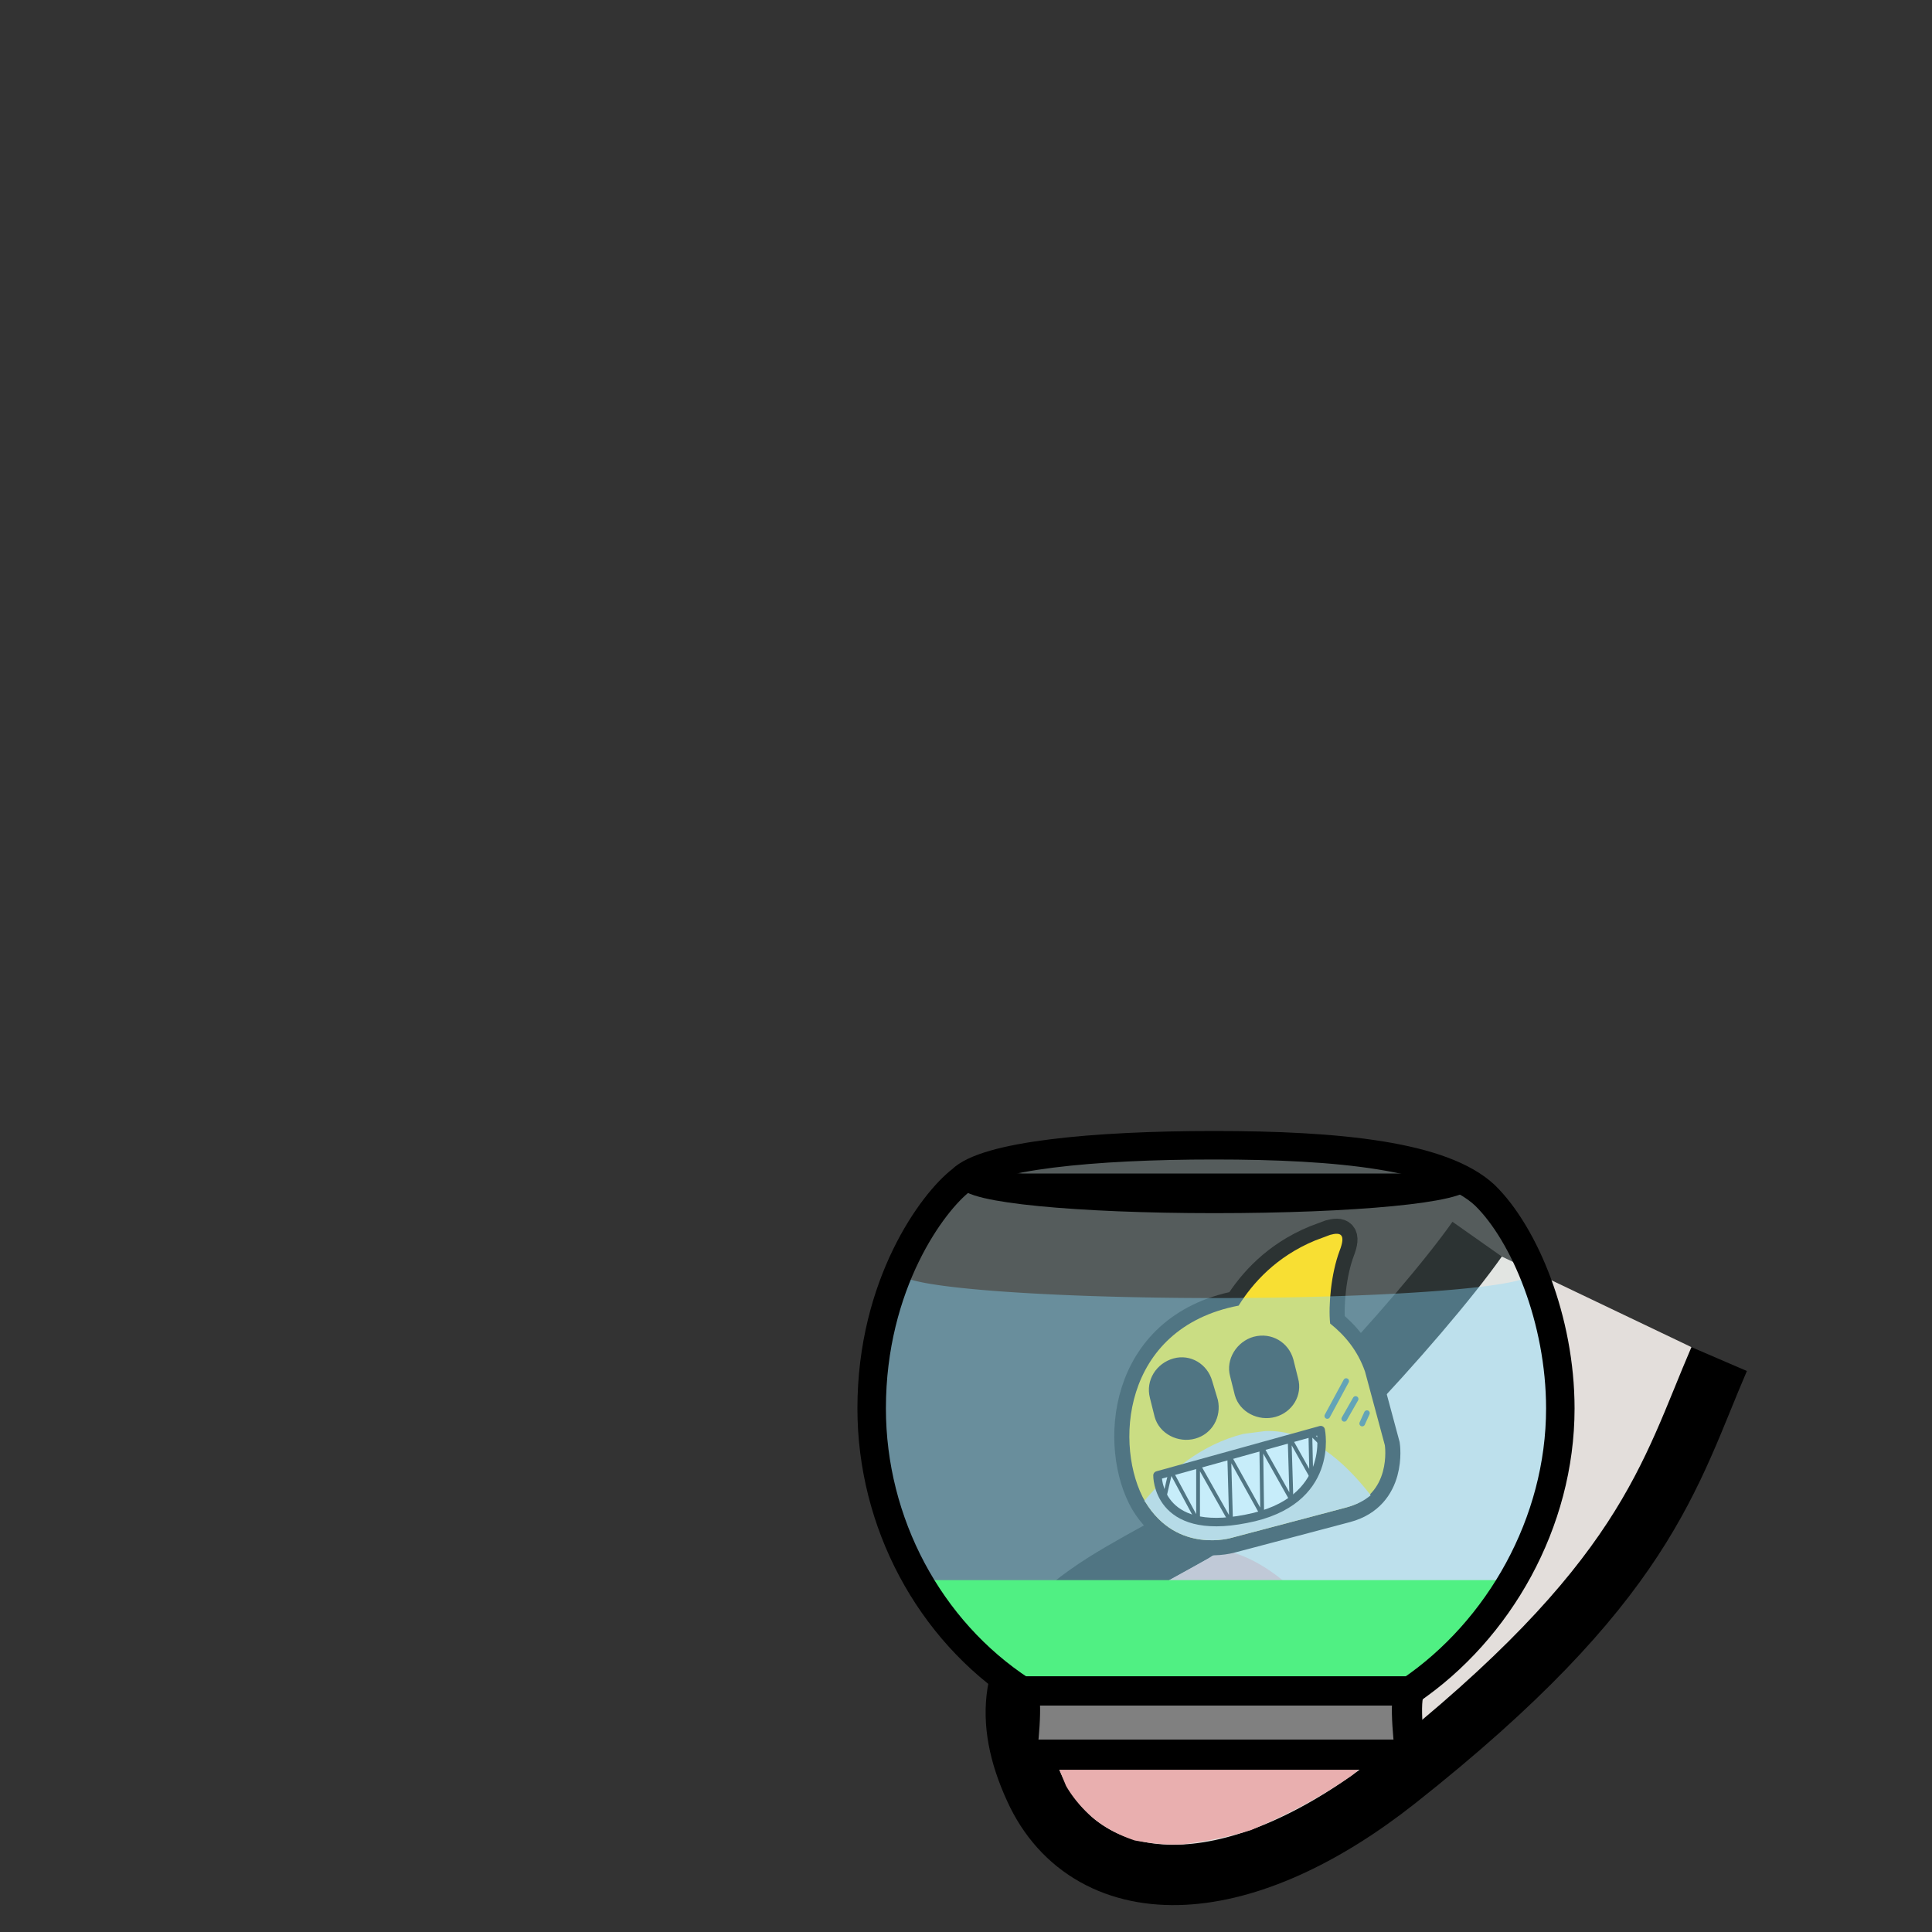 <svg xmlns="http://www.w3.org/2000/svg" version="1.2" viewBox="0 0 2048 2048">
   <rect x="0" y="0" width="2048" height="2048" fill="#333333" stroke="none"/>
   <defs>
   </defs>
   <style>
      .fur{fill:#e3dedb}
      .paw{fill:#e9afaf}
      .outline{stroke:#000}
   </style>
   <g id="arm">
      <path id="arm_outline" class="outline" fill="none" stroke-width="128" stroke-linecap="butt" d="M1592 1332c-62 88-236 276-311 320-103 60-216 99-155 231 46 101 182 99 335-22 258-204 279-310 332-433"/>
      <path id="arm_fur" class="fur" d="M1592 1332c-62 88-236 276-311 320-103 60-216 99-155 231 46 101 182 99 335-22 258-204 279-310 332-433"/>
      <path id="arm_paw" class="paw" d="m1439 1877-6 5c-33 23-69 42-107 58-23 7-48 12-72 15-17 1-34-1-51-4-15-5-29-12-42-22-12-10-23-22-31-36l-9-22c-5-14-9-29-11-43a114 114 0 0 1 21-75 261 261 0 0 1 74-59l38-21 38-21 14-9c81 13 180 147 144 234Z"/>
   </g>
   <g id="bowl_back">
      <path id="bowl_base" fill="gray" stroke="#000" stroke-width="32" d="M1083 1792c8 7 0 68 0 68h412s-8-61 0-68h-208z"/>
      <path id="gravel" fill="#0f0" d="M1605 1675H974a367 367 0 0 0 109 117h412a367 367 0 0 0 110-117z"/>
   </g>
   <g id="neohaj">
      <path id="haj_outline" fill="none" stroke="#000" stroke-width="32" d="m1410 1309-16 6c-41 17-66 45-81 69-125 24-132 151-99 208 34 56 92 38 92 38l121-32c49-13 41-66 41-66l-21-78c-8-23-22-39-37-51-2-19 1-53 10-77 7-18 1-20-10-17Z"/>
      <path id="haj_fur" fill="gold" d="m1410 1309-16 6c-41 17-66 45-81 69-125 24-132 151-99 208 34 56 92 38 92 38l121-32c49-13 41-66 41-66l-21-78c-8-23-22-39-37-51-2-19 1-53 10-77 7-18 1-20-10-17Z"/>
      <path id="haj_chin" fill="#d3d3d1" d="M1318 1520c-44 11-79 40-105 71l1 1c34 56 92 38 92 38l121-32c11-3 19-7 26-13-28-36-66-70-112-68Z"/>
      <path id="gills" stroke="#28606d" stroke-linecap="round" stroke-width="6" d="m 1444 1509 l 5 -11 m -24 6 l 12 -21 m -30 18 l 20 -37"/>
      <path id="teeth" fill="#f9f9f9" stroke="#000" stroke-linejoin="round" stroke-width="9" d="m1227 1564 173-48s16 76-79 94c-95 19-94-46-94-46Z"/>
      <path id="teeth_zigzag" fill="none" stroke="#000" stroke-linejoin="bevel" stroke-width="4" d="m1234 1589 7-30 29 54v-61l35 62-2-71 35 63-1-73 32 57-2-66 23 41-1-46 12 12h1"/>
      <path id="left_eye" fill="#000" d="M1329 1417c19-5 37 6 42 24l5 20c5 18-6 36-24 41s-38-5-43-23l-5-20c-5-18 7-37 25-42Z"/>
      <path id="right_eye" fill="#000" d="M1244 1440c18-5 36 6 41 24l6 20c4 18-6 36-24 41s-38-5-43-23l-5-20c-5-19 7-37 25-42Z"/>
   </g>
   <g id="bowl_front">
      <path id="water" fill="#72d0fb" fill-opacity=".4" stroke-linejoin="round" stroke-width="130" d="M951 1350a367 367 0 0 0 132 442h412a370 370 0 0 0 128-442 336 26 0 0 1-336 26 336 26 0 0 1-332-26z"/>
      <path id="bowl_outline" fill="#e0ffff" fill-opacity=".2" stroke="#000" stroke-linejoin="round" stroke-width="30.2" d="M1287 1214c-128 0-242 11-268 37-30 23-95 110-95 242 0 121 61 235 159 299h412c94-64 159-178 159-299 0-94-38-185-80-226-45-42-155-53-287-53z" opacity="1"/>
      <path id="bowl_opening" stroke="#000" stroke-linejoin="round" stroke-width="32" d="M1026 1244c0 15 118 26 261 26 148 0 265-11 265-26"/>
   </g>
</svg>